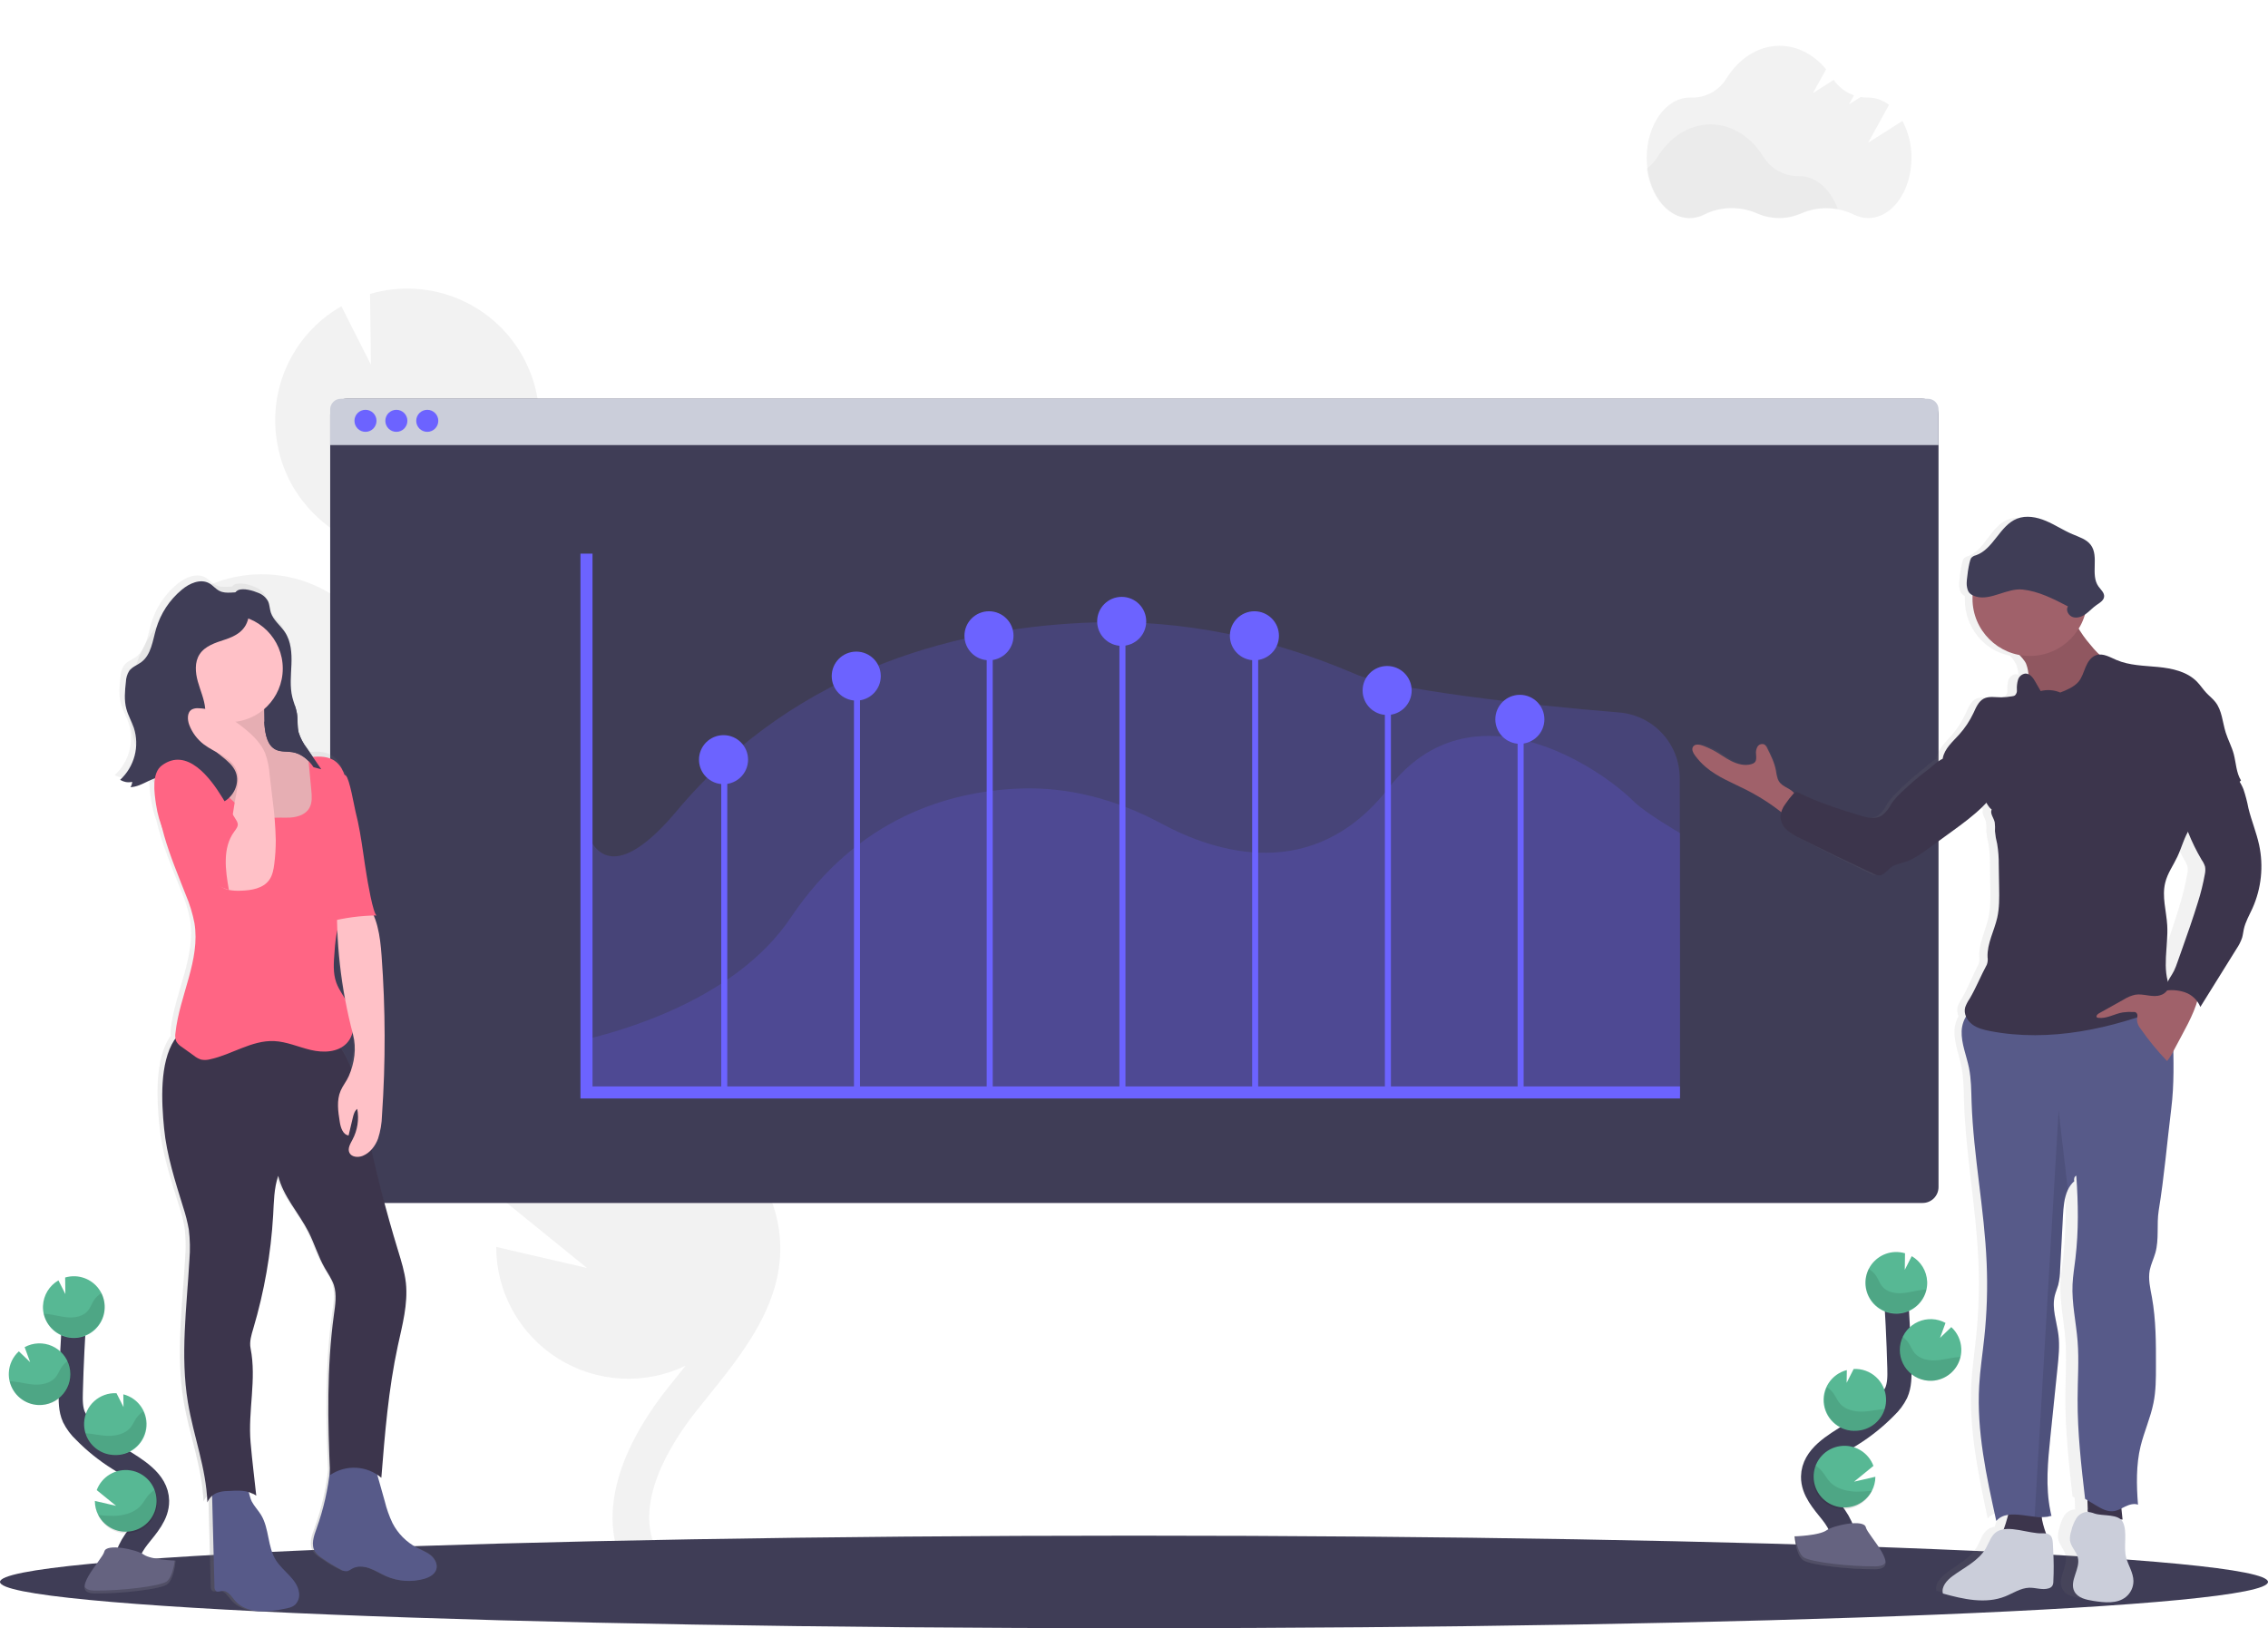 <svg width="376" height="270" viewBox="0 0 376 270" fill="none" xmlns="http://www.w3.org/2000/svg">
<path d="M315.395 20.061L309.719 23.66L313.164 17.398C312.188 16.62 310.981 16.19 309.733 16.174H309.642C309.247 16.181 308.853 16.153 308.464 16.09L306.54 17.307L307.363 15.809C305.999 15.332 304.822 14.437 303.998 13.251L300.556 15.443L302.743 11.486C300.732 9.075 298.018 7.592 295.03 7.592C291.449 7.592 288.259 9.722 286.2 13.036C285.591 14.031 284.728 14.846 283.7 15.398C282.672 15.95 281.515 16.219 280.348 16.178H280.158C276.204 16.178 273 20.657 273 26.178C273 31.698 276.204 36.178 280.158 36.178C281.026 36.174 281.881 35.961 282.649 35.556C285.227 34.215 288.614 34.19 291.314 35.385C292.473 35.901 293.728 36.168 294.997 36.168C296.266 36.168 297.521 35.901 298.68 35.385C300.039 34.796 301.509 34.506 302.99 34.535C304.471 34.563 305.929 34.909 307.264 35.549C308.027 35.947 308.873 36.156 309.733 36.159C313.687 36.159 316.891 31.683 316.891 26.159C316.911 24.034 316.397 21.937 315.395 20.061Z" fill="#F2F2F2"/>
<path opacity="0.03" d="M304.697 34.695C302.631 34.304 300.495 34.537 298.563 35.364C297.404 35.88 296.15 36.147 294.882 36.147C293.613 36.147 292.359 35.88 291.2 35.364C289.83 34.763 288.345 34.468 286.849 34.497C285.353 34.526 283.881 34.879 282.535 35.532C281.768 35.939 280.913 36.154 280.045 36.157C276.53 36.157 273.611 32.624 273 27.962C273.702 27.45 274.298 26.807 274.756 26.069C276.815 22.755 280.004 20.629 283.585 20.629C287.166 20.629 290.319 22.73 292.363 26.011C292.978 27.001 293.838 27.815 294.86 28.376C295.882 28.937 297.031 29.224 298.197 29.211H298.289C301.098 29.193 303.519 31.433 304.697 34.695Z" fill="black"/>
<path d="M103.191 175.836L100.891 174.408C100.671 174.273 100.456 174.127 100.236 173.988C105.132 173.146 109.597 170.666 112.896 166.956C116.194 163.245 118.132 158.523 118.389 153.567C118.646 148.611 117.209 143.715 114.312 139.683C111.415 135.651 107.232 132.723 102.449 131.38L102.562 140.389L97.606 130.587H97.544C91.745 130.318 86.076 132.361 81.783 136.266C77.491 140.171 74.927 145.619 74.655 151.412C74.633 151.832 74.655 152.242 74.655 152.654C72.932 150.689 71.363 148.581 70.328 146.272C68.232 141.599 68.192 136.305 68.357 129.867C68.686 117.116 69.238 104.263 69.955 91.453C75.13 90.878 79.931 88.478 83.494 84.685C87.058 80.893 89.151 75.955 89.399 70.759C89.428 70.091 89.417 69.433 89.399 68.775C89.399 68.611 89.399 68.45 89.373 68.286C89.329 67.65 89.271 67.022 89.172 66.401C89.172 66.298 89.135 66.2 89.117 66.101C89.029 65.575 88.92 65.056 88.795 64.545C88.748 64.351 88.7 64.161 88.649 63.971C88.495 63.412 88.327 62.875 88.129 62.319C88.064 62.141 87.987 61.954 87.917 61.786C87.764 61.388 87.596 60.993 87.416 60.606C87.321 60.401 87.23 60.197 87.131 59.996C87.102 59.945 87.084 59.89 87.054 59.839C84.742 55.281 80.905 51.675 76.21 49.649C71.514 47.623 66.256 47.303 61.349 48.746L61.495 60.474L56.594 50.785C52.564 53.087 49.375 56.615 47.493 60.854C45.611 65.093 45.133 69.822 46.13 74.351H46.108C46.14 74.508 46.188 74.658 46.225 74.811C46.294 75.1 46.367 75.385 46.448 75.67C46.55 76.035 46.667 76.4 46.788 76.766C46.879 77.036 46.967 77.303 47.069 77.57C47.219 77.957 47.388 78.333 47.556 78.71C47.655 78.929 47.742 79.155 47.849 79.371C48.127 79.936 48.429 80.488 48.756 81.026C48.869 81.216 48.997 81.391 49.121 81.578C49.355 81.943 49.59 82.308 49.853 82.648C50.01 82.864 50.178 83.072 50.343 83.28C50.584 83.583 50.83 83.883 51.075 84.172C51.254 84.38 51.44 84.581 51.627 84.778C51.898 85.063 52.172 85.337 52.457 85.604C52.647 85.783 52.823 85.969 53.031 86.137C53.353 86.426 53.69 86.696 54.03 86.963C54.202 87.098 54.37 87.237 54.546 87.368C55.065 87.734 55.599 88.099 56.151 88.465C56.254 88.527 56.367 88.578 56.469 88.64C56.934 88.91 57.402 89.17 57.885 89.404C58.093 89.506 58.306 89.597 58.518 89.692C58.913 89.868 59.311 90.039 59.721 90.196L60.453 90.452C60.855 90.587 61.265 90.715 61.678 90.817C61.919 90.883 62.164 90.953 62.409 91.011C62.856 91.117 63.313 91.205 63.774 91.285L63.861 91.303C63.562 96.708 63.293 102.114 63.057 107.522C61.752 104.844 59.914 102.461 57.654 100.518C55.395 98.576 52.761 97.115 49.916 96.225C47.071 95.336 44.074 95.037 41.109 95.346C38.144 95.654 35.273 96.565 32.673 98.022L36.543 108.618L28.58 100.982C24.312 104.881 21.767 110.314 21.507 116.086C21.405 118.11 21.592 120.139 22.062 122.11C23.066 126.374 25.328 130.237 28.556 133.201C31.784 136.165 35.828 138.092 40.165 138.733C44.502 139.374 48.932 138.699 52.88 136.796C56.829 134.893 60.114 131.849 62.311 128.058C62.311 128.607 62.274 129.155 62.259 129.706C62.113 135.384 61.93 142.45 64.765 148.76C66.685 153.034 69.772 156.509 72.812 159.622C74.798 161.646 76.857 163.608 78.967 165.504C81.045 168.29 83.755 170.544 86.875 172.081C90.342 174.748 93.934 177.258 97.647 179.574L99.966 181.014C102.05 182.303 104.186 183.63 106.278 185.007C105.913 184.97 105.547 184.93 105.181 184.912C100.539 184.696 95.949 185.96 92.074 188.521C88.199 191.083 85.239 194.809 83.623 199.161L97.31 210.264L82.263 206.779C82.267 210.477 83.209 214.114 85.002 217.35C86.795 220.586 89.379 223.315 92.514 225.283C95.649 227.25 99.233 228.392 102.929 228.601C106.626 228.81 110.315 228.08 113.652 226.479L112.654 227.739C111.981 228.575 111.316 229.405 110.66 230.231C101.758 241.495 99.281 252.185 103.689 260.337L109.051 257.447C104.742 249.511 111.191 239.354 115.422 234.012C116.066 233.201 116.72 232.385 117.383 231.565C123.07 224.506 129.515 216.504 129.358 206.691C129.113 191.89 114.742 182.99 103.191 175.836Z" fill="#F2F2F2"/>
<path d="M321.378 68.764V196.852C321.378 197.197 321.309 197.54 321.177 197.86C321.044 198.179 320.85 198.47 320.605 198.714C320.36 198.959 320.07 199.153 319.75 199.285C319.43 199.418 319.087 199.486 318.741 199.486H57.373C57.027 199.486 56.684 199.418 56.364 199.285C56.045 199.153 55.754 198.959 55.51 198.714C55.265 198.469 55.071 198.179 54.939 197.859C54.807 197.54 54.739 197.197 54.739 196.852V68.764C54.739 68.418 54.807 68.076 54.939 67.756C55.071 67.437 55.265 67.146 55.51 66.902C55.754 66.657 56.045 66.463 56.364 66.331C56.684 66.198 57.027 66.13 57.373 66.13H318.741C319.44 66.13 320.111 66.407 320.605 66.901C321.1 67.395 321.378 68.066 321.378 68.764Z" fill="#3F3D56"/>
<path d="M321.378 67.887V73.802H54.739V67.887C54.739 67.421 54.925 66.974 55.255 66.645C55.585 66.315 56.032 66.13 56.499 66.13H319.618C320.085 66.13 320.532 66.315 320.862 66.645C321.192 66.974 321.378 67.421 321.378 67.887Z" fill="#CBCEDA"/>
<path d="M60.592 71.611C61.602 71.611 62.42 70.793 62.42 69.784C62.42 68.775 61.602 67.957 60.592 67.957C59.582 67.957 58.763 68.775 58.763 69.784C58.763 70.793 59.582 71.611 60.592 71.611Z" fill="#6C63FF"/>
<path d="M65.712 71.611C66.722 71.611 67.541 70.793 67.541 69.784C67.541 68.775 66.722 67.957 65.712 67.957C64.702 67.957 63.883 68.775 63.883 69.784C63.883 70.793 64.702 71.611 65.712 71.611Z" fill="#6C63FF"/>
<path d="M70.833 71.611C71.843 71.611 72.662 70.793 72.662 69.784C72.662 68.775 71.843 67.957 70.833 67.957C69.823 67.957 69.004 68.775 69.004 69.784C69.004 70.793 69.823 71.611 70.833 71.611Z" fill="#6C63FF"/>
<path opacity="0.2" d="M278.518 159.651V181.638L97.394 181.736L97.23 137.784C99.142 143.414 103.864 144.426 112.178 134.496C132.496 110.258 160.115 103.879 181.493 103.21C196.123 102.75 210.721 105.767 224.653 111.763C230.439 114.258 253.306 116.944 268.397 118.142C271.136 118.358 273.694 119.595 275.561 121.609C277.428 123.622 278.468 126.263 278.474 129.008L278.518 159.651Z" fill="#6C63FF"/>
<path opacity="0.2" d="M278.518 138.149V181.846H97.23V172.347C102.412 171.042 121.798 166.026 131.092 152.172C142.211 135.584 157.324 131.222 169.017 130.765C177.031 130.447 185.008 132.504 192.623 136.611C201.189 141.229 217.703 146.801 230.249 130.626C244.126 112.742 265.442 127.481 270.848 132.899C272.779 134.814 278.518 138.149 278.518 138.149Z" fill="#6C63FF"/>
<path d="M97.23 91.808V181.16H278.518" stroke="#6C63FF" stroke-width="2" stroke-miterlimit="10"/>
<path d="M120.071 181.16V126.688" stroke="#6C63FF" stroke-miterlimit="10"/>
<path d="M142.075 181.159V112.117" stroke="#6C63FF" stroke-miterlimit="10"/>
<path d="M164.079 181.159V105.187" stroke="#6C63FF" stroke-miterlimit="10"/>
<path d="M186.083 181.159V103.038" stroke="#6C63FF" stroke-miterlimit="10"/>
<path d="M208.088 181.159V105.428" stroke="#6C63FF" stroke-miterlimit="10"/>
<path d="M230.092 181.159V114.266" stroke="#6C63FF" stroke-miterlimit="10"/>
<path d="M252.096 181.159V118.804" stroke="#6C63FF" stroke-miterlimit="10"/>
<path d="M119.951 130.035C122.197 130.035 124.018 128.216 124.018 125.972C124.018 123.728 122.197 121.909 119.951 121.909C117.704 121.909 115.883 123.728 115.883 125.972C115.883 128.216 117.704 130.035 119.951 130.035Z" fill="#6C63FF"/>
<path d="M141.955 116.18C144.201 116.18 146.022 114.361 146.022 112.117C146.022 109.874 144.201 108.055 141.955 108.055C139.708 108.055 137.887 109.874 137.887 112.117C137.887 114.361 139.708 116.18 141.955 116.18Z" fill="#6C63FF"/>
<path d="M163.959 109.491C166.205 109.491 168.026 107.672 168.026 105.428C168.026 103.184 166.205 101.365 163.959 101.365C161.712 101.365 159.891 103.184 159.891 105.428C159.891 107.672 161.712 109.491 163.959 109.491Z" fill="#6C63FF"/>
<path d="M185.959 107.101C188.205 107.101 190.026 105.282 190.026 103.038C190.026 100.795 188.205 98.976 185.959 98.976C183.713 98.976 181.892 100.795 181.892 103.038C181.892 105.282 183.713 107.101 185.959 107.101Z" fill="#6C63FF"/>
<path d="M207.963 109.491C210.209 109.491 212.03 107.672 212.03 105.428C212.03 103.184 210.209 101.365 207.963 101.365C205.717 101.365 203.896 103.184 203.896 105.428C203.896 107.672 205.717 109.491 207.963 109.491Z" fill="#6C63FF"/>
<path d="M229.967 118.566C232.213 118.566 234.034 116.747 234.034 114.503C234.034 112.259 232.213 110.44 229.967 110.44C227.721 110.44 225.9 112.259 225.9 114.503C225.9 116.747 227.721 118.566 229.967 118.566Z" fill="#6C63FF"/>
<path d="M251.971 123.345C254.217 123.345 256.038 121.526 256.038 119.283C256.038 117.039 254.217 115.22 251.971 115.22C249.725 115.22 247.904 117.039 247.904 119.283C247.904 121.526 249.725 123.345 251.971 123.345Z" fill="#6C63FF"/>
<path d="M188 270C291.83 270 376 266.565 376 262.328C376 258.09 291.83 254.655 188 254.655C84.171 254.655 0 258.09 0 262.328C0 266.565 84.171 270 188 270Z" fill="#3F3D56"/>
<path d="M21.046 128.869C21.031 129.186 20.928 129.492 20.749 129.753C22.212 129.71 23.511 128.749 24.861 128.292C24.619 129.71 24.861 131.39 25.044 132.596C25.22 133.765 25.511 134.915 25.914 136.027C26.839 139.998 28.526 143.904 30.036 147.718C30.687 149.23 31.178 150.806 31.499 152.42C32.527 158.577 28.972 164.532 28.299 170.732C28.247 171.074 28.247 171.421 28.299 171.762C28.238 171.826 28.184 171.896 28.138 171.971C25.654 175.778 25.976 182.15 26.422 186.658C26.869 191.167 28.299 195.514 29.648 199.844C30.05 201.037 30.365 202.258 30.588 203.497C30.803 205.194 30.837 206.909 30.691 208.612C30.244 216.544 29.125 224.546 30.446 232.361C31.408 238.057 33.507 243.237 33.737 249.007C33.912 248.581 34.188 248.204 34.542 247.91L34.937 263.062C34.919 263.203 34.935 263.347 34.985 263.481C35.035 263.614 35.116 263.734 35.222 263.829C35.504 264.008 35.87 263.829 36.203 263.782C37.168 263.665 37.786 264.713 38.427 265.44C39.389 266.536 40.87 267.055 42.322 267.168C43.784 267.223 45.246 267.091 46.674 266.774C47.344 266.653 48.053 266.514 48.554 266.043C48.811 265.782 49.002 265.465 49.112 265.116C49.223 264.768 49.25 264.398 49.191 264.037C48.906 261.805 46.499 260.534 45.288 258.63C43.858 256.379 44.191 253.365 42.794 251.089C42.315 250.311 41.653 249.653 41.225 248.846C41.009 248.348 40.839 247.832 40.716 247.304C41.151 247.435 41.562 247.631 41.938 247.885C41.806 246.701 41.671 245.514 41.539 244.326L41.481 243.815C41.301 242.211 41.115 240.611 40.983 239.003C40.533 233.713 42.037 228.528 40.983 223.322C40.764 222.226 41.115 221.082 41.44 220.004C43.29 213.864 44.418 207.53 44.802 201.13C44.933 198.872 44.93 196.694 45.654 194.553C46.502 198.006 49.125 200.728 50.775 203.896C51.791 205.869 52.424 208.024 53.532 209.946C54.066 210.881 54.718 211.773 55.058 212.788C55.584 214.378 55.306 216.102 55.058 217.761C53.869 226.347 54.008 235.086 54.388 243.745C54.027 247.059 53.264 250.316 52.117 253.446C51.663 254.681 51.17 256.12 51.872 257.234C52.168 257.643 52.541 257.99 52.969 258.257C54.009 258.996 55.102 259.657 56.239 260.234C56.577 260.456 56.983 260.549 57.384 260.497C57.633 260.411 57.867 260.288 58.079 260.132C58.968 259.598 60.116 259.682 61.096 260.026C62.077 260.369 62.962 260.943 63.913 261.356C65.906 262.212 68.131 262.369 70.226 261.801C71.111 261.557 72.054 261.089 72.329 260.223C72.603 259.357 72.098 258.444 71.4 257.874C70.701 257.304 69.838 256.997 69.037 256.58C67.281 255.666 65.848 254.237 64.929 252.485C64.377 251.329 63.944 250.121 63.635 248.879C63.21 247.388 62.787 245.897 62.365 244.407C62.606 244.565 62.836 244.739 63.053 244.929C63.649 237.549 64.253 230.147 65.837 222.913C66.594 219.453 67.581 215.949 67.197 212.43C66.996 210.582 66.418 208.795 65.869 207.016C64.163 201.465 62.668 195.855 61.385 190.187C61.863 189.653 62.236 189.033 62.483 188.361C62.894 187.109 63.12 185.805 63.152 184.488C63.765 175.607 63.741 166.694 63.079 157.817C62.91 155.566 62.647 153.202 61.762 151.156H62.281C61.663 151.156 60.654 145.025 60.533 144.342C60.12 141.975 59.831 139.593 59.403 137.229C59.194 136.078 58.96 134.927 58.671 133.794C58.474 133.042 57.684 128.369 57.055 127.846C56.987 127.79 56.91 127.746 56.828 127.715C56.512 126.665 55.821 125.767 54.886 125.194C53.873 124.624 52.666 124.606 51.484 124.697C51.15 124.21 50.816 123.729 50.482 123.254C49.868 122.467 49.399 121.577 49.096 120.627C49.001 120.229 48.945 119.823 48.928 119.414C48.928 119.14 48.909 118.866 48.898 118.592C48.898 118.453 48.898 118.318 48.898 118.179C48.886 117.906 48.856 117.634 48.81 117.364C48.774 117.141 48.719 116.926 48.66 116.707C48.635 116.615 48.602 116.52 48.573 116.429C48.404 115.877 48.207 115.333 48.061 114.777C47.611 112.984 47.837 111.102 47.907 109.253C47.977 107.404 47.856 105.446 46.81 103.904C46.045 102.772 44.82 101.913 44.41 100.616C44.217 99.999 44.227 99.319 43.942 98.734C43.572 98.085 42.98 97.589 42.274 97.339C41.448 96.974 39.787 96.491 38.898 96.919C38.732 97.001 38.585 97.118 38.467 97.262C37.527 97.31 36.58 97.438 35.753 97.025C35.117 96.707 34.656 96.104 34.038 95.757C32.574 94.939 30.709 95.757 29.407 96.824C27.337 98.517 25.825 100.793 25.065 103.356C24.488 105.333 24.253 107.642 22.596 108.888C21.909 109.403 21.024 109.688 20.523 110.379C20.182 110.941 19.993 111.581 19.974 112.238C19.802 113.736 19.66 115.278 20.058 116.732C20.358 117.828 20.947 118.807 21.313 119.874C21.8 121.384 21.843 123.001 21.437 124.534C21.03 126.068 20.191 127.452 19.019 128.522C19.624 128.897 20.351 129.022 21.046 128.869ZM56.217 173.198C56.715 172.929 57.149 172.556 57.489 172.103C57.829 171.651 58.068 171.131 58.188 170.579C58.229 170.721 58.262 170.864 58.298 171.006C58.767 172.914 58.672 174.917 58.024 176.771C57.538 175.525 56.933 174.328 56.217 173.198ZM56.949 165.109C56.339 164.237 55.824 163.302 55.412 162.322C54.849 160.743 54.977 159.033 55.112 157.345C55.185 156.071 55.361 154.806 55.639 153.56C55.801 157.437 56.242 161.296 56.96 165.109H56.949Z" fill="url(#paint0_linear)"/>
<path d="M42.794 98.304C43.488 98.554 44.07 99.046 44.432 99.688C44.71 100.269 44.703 100.945 44.893 101.559C45.295 102.852 46.502 103.707 47.249 104.847C48.266 106.378 48.386 108.329 48.317 110.163C48.247 111.997 48.028 113.872 48.47 115.644C48.686 116.51 49.059 117.339 49.202 118.219C49.385 119.294 49.231 120.412 49.498 121.467C49.795 122.411 50.257 123.294 50.862 124.076L53.243 127.554C52.18 127.299 51.133 126.979 50.109 126.597C50.425 127.591 51.013 128.477 51.806 129.155L50.083 127.072C49.734 126.593 49.3 126.182 48.803 125.859C48.17 125.494 47.424 125.443 46.715 125.3C45.347 125.022 43.982 124.325 43.313 123.108C42.424 121.471 42.991 119.418 42.498 117.628C42.132 116.32 41.232 115.242 40.61 114.032C39.206 111.303 39.29 108.081 38.851 105.037C38.664 103.748 38.375 102.48 38.368 101.157C38.368 100.196 38.463 98.362 39.465 97.869C40.347 97.46 41.978 97.957 42.794 98.304Z" fill="#3F3D56"/>
<path d="M61.967 242.492L63.796 248.985C64.098 250.219 64.525 251.42 65.069 252.569C65.961 254.306 67.365 255.728 69.092 256.643C69.878 257.056 70.73 257.374 71.414 257.929C72.098 258.484 72.588 259.416 72.325 260.264C72.062 261.111 71.129 261.59 70.259 261.835C68.195 262.398 66.001 262.239 64.041 261.385C63.108 260.972 62.237 260.402 61.276 260.063C60.314 259.723 59.18 259.635 58.309 260.169C58.101 260.324 57.87 260.447 57.625 260.534C57.231 260.588 56.83 260.495 56.499 260.274C55.379 259.701 54.305 259.044 53.284 258.309C52.867 258.042 52.507 257.697 52.223 257.293C51.528 256.197 52.018 254.736 52.461 253.526C53.637 250.286 54.402 246.912 54.739 243.483C54.733 243.331 54.759 243.18 54.817 243.039C54.874 242.898 54.961 242.772 55.072 242.668C55.234 242.583 55.416 242.543 55.599 242.551L63.412 242.186" fill="#575A89"/>
<path d="M41.74 248.992C42.161 249.792 42.816 250.453 43.284 251.224C44.656 253.486 44.33 256.482 45.738 258.718C46.927 260.61 49.293 261.878 49.575 264.096C49.633 264.454 49.606 264.82 49.498 265.165C49.389 265.511 49.201 265.827 48.95 266.087C48.456 266.544 47.757 266.679 47.099 266.796C45.697 267.113 44.259 267.245 42.823 267.191C41.393 267.077 39.937 266.551 38.993 265.47C38.361 264.739 37.757 263.705 36.799 263.826C36.47 263.866 36.111 264.048 35.833 263.869C35.73 263.774 35.651 263.655 35.602 263.523C35.554 263.391 35.538 263.249 35.555 263.11L35.124 246.497C36.506 246.347 38.902 245.799 40.244 246.274C41.4 246.679 41.214 247.98 41.74 248.992Z" fill="#575A89"/>
<path d="M55.391 172.197C58.763 176.387 59.761 181.937 60.844 187.206C62.239 194.001 63.953 200.722 65.987 207.366C66.528 209.135 67.084 210.91 67.292 212.748C67.658 216.248 66.7 219.73 65.954 223.168C64.399 230.362 63.807 237.72 63.221 245.057C62.051 244.061 60.586 243.477 59.051 243.396C57.516 243.315 55.997 243.74 54.728 244.607C54.334 235.762 54.154 226.825 55.354 218.049C55.581 216.402 55.855 214.688 55.354 213.11C55.017 212.094 54.381 211.213 53.851 210.285C52.753 208.371 52.139 206.23 51.14 204.268C49.535 201.119 46.956 198.422 46.122 194.981C45.409 197.114 45.413 199.277 45.285 201.521C44.913 207.888 43.809 214.192 41.993 220.307C41.671 221.381 41.327 222.499 41.543 223.595C42.567 228.776 41.089 233.928 41.543 239.189C41.675 240.786 41.854 242.379 42.029 243.972L42.088 244.483L42.483 248.02C41.02 247.022 39.473 247.165 37.706 247.256C37.11 247.256 36.518 247.36 35.958 247.563C35.602 247.706 35.28 247.919 35.009 248.19C34.738 248.461 34.525 248.783 34.381 249.138C34.169 243.402 32.103 238.25 31.159 232.591C29.86 224.801 30.958 216.844 31.4 208.959C31.544 207.261 31.51 205.553 31.298 203.862C31.078 202.624 30.768 201.403 30.373 200.209C29.049 195.905 27.64 191.583 27.201 187.1C26.763 182.617 26.448 176.285 28.888 172.485C29.641 171.316 31.495 171.842 32.666 171.082C33.588 170.505 34.602 170.09 35.665 169.855C42.062 168.372 48.851 171.634 55.391 172.197Z" fill="#3C354C"/>
<path d="M43.843 120.192C43.986 121.789 44.323 123.671 45.778 124.343C46.605 124.708 47.563 124.58 48.456 124.727C50.145 125.001 51.535 126.298 52.318 127.817C53.101 129.337 53.371 131.066 53.554 132.764C53.781 134.894 53.854 137.204 52.684 138.997C51.74 140.459 50.123 141.332 48.426 141.782C46.741 142.223 44.978 142.288 43.265 141.972C41.551 141.656 39.928 140.968 38.511 139.955C37.156 138.899 35.929 137.69 34.853 136.352C32.425 133.528 29.977 130.433 29.48 126.743C29.422 126.323 29.425 125.815 29.769 125.567C30.007 125.433 30.281 125.379 30.552 125.413L32.882 125.454C33.471 125.454 34.136 125.454 34.539 125.012C34.941 124.569 34.904 124.007 34.904 123.466L34.747 116.711C34.712 116.471 34.769 116.228 34.904 116.027C35.051 115.893 35.239 115.812 35.438 115.797C36.722 115.582 38.065 115.797 39.319 115.45C40.515 115.121 42.391 113.751 43.269 115.158C44.001 116.367 43.723 118.83 43.843 120.192Z" fill="#FFC1C7"/>
<path opacity="0.1" d="M43.843 120.192C43.986 121.789 44.323 123.671 45.778 124.343C46.605 124.708 47.563 124.58 48.456 124.727C50.145 125.001 51.535 126.298 52.318 127.817C53.101 129.337 53.371 131.066 53.554 132.764C53.781 134.894 53.854 137.204 52.684 138.997C51.74 140.459 50.123 141.332 48.426 141.782C46.741 142.223 44.978 142.288 43.265 141.972C41.551 141.656 39.928 140.968 38.511 139.955C37.156 138.899 35.929 137.69 34.853 136.352C32.425 133.528 29.977 130.433 29.48 126.743C29.422 126.323 29.425 125.815 29.769 125.567C30.007 125.433 30.281 125.379 30.552 125.413L32.882 125.454C33.471 125.454 34.136 125.454 34.539 125.012C34.941 124.569 34.904 124.007 34.904 123.466L34.747 116.711C34.712 116.471 34.769 116.228 34.904 116.027C35.051 115.893 35.239 115.812 35.438 115.797C36.722 115.582 38.065 115.797 39.319 115.45C40.515 115.121 42.391 113.751 43.269 115.158C44.001 116.367 43.723 118.83 43.843 120.192Z" fill="black"/>
<path d="M37.98 119.75C42.895 119.75 46.879 115.77 46.879 110.861C46.879 105.951 42.895 101.972 37.98 101.972C33.066 101.972 29.081 105.951 29.081 110.861C29.081 115.77 33.066 119.75 37.98 119.75Z" fill="#FFC1C7"/>
<path d="M47.549 135.588C48.986 135.613 50.61 135.223 51.305 133.951C51.781 133.089 51.704 132.04 51.612 131.061L51.096 125.581C52.494 125.435 53.997 125.31 55.215 126.001C56.835 126.918 57.41 128.949 57.6 130.798C57.94 134.269 57.388 137.773 57.578 141.255C57.739 144.177 58.415 147.195 57.552 149.998C57.186 151.167 56.579 152.245 56.184 153.403C55.69 154.864 55.562 156.435 55.453 157.981C55.317 159.639 55.189 161.357 55.745 162.928C56.21 164.243 57.117 165.35 57.764 166.581C58.825 168.62 59.052 171.367 57.457 173.023C55.994 174.535 53.587 174.597 51.543 174.119C49.498 173.64 47.519 172.727 45.434 172.639C41.733 172.482 38.434 174.882 34.828 175.66C34.344 175.79 33.837 175.807 33.346 175.712C32.912 175.571 32.507 175.35 32.154 175.061L30.171 173.636C29.775 173.4 29.445 173.067 29.213 172.668C29.047 172.225 29.004 171.745 29.089 171.28C29.755 165.112 33.248 159.194 32.238 153.074C31.924 151.47 31.444 149.902 30.804 148.397C28.291 141.974 25.278 135.303 26.254 128.474C26.466 126.962 26.913 125.416 27.955 124.298C28.997 123.18 30.76 122.625 32.11 123.341C33.46 124.057 33.939 125.65 34.535 127.035C35.684 129.727 37.508 132.077 39.831 133.86C40.811 134.612 42 135.573 43.284 135.606C44.623 135.654 46.086 135.559 47.549 135.588Z" fill="#FF6584"/>
<path d="M60.438 149.399C62.596 151.792 63.02 155.245 63.258 158.453C63.912 167.279 63.935 176.141 63.328 184.97C63.297 186.28 63.076 187.578 62.673 188.825C62.212 190.049 61.349 191.181 60.134 191.671C59.355 191.985 58.269 191.901 57.918 191.138C57.596 190.44 58.075 189.676 58.437 188.982C59.269 187.422 59.547 185.627 59.227 183.889C58.785 184.21 58.627 184.791 58.496 185.325L57.79 188.291C56.835 188.153 56.477 186.987 56.327 186.037C56.049 184.313 55.782 182.475 56.473 180.871C56.839 180.016 57.461 179.289 57.83 178.434C58.763 176.286 59.129 173.831 58.529 171.565C56.507 163.918 55.624 156.014 55.91 148.109C57.295 148.893 58.847 149.335 60.438 149.399Z" fill="#FFC1C7"/>
<path d="M62.475 151.806C59.819 151.833 57.176 152.181 54.604 152.844C54.264 151.171 54.428 149.439 54.604 147.729L55.738 136.037C55.822 135.172 55.661 127.218 57.34 128.624C57.958 129.143 58.737 133.79 58.931 134.539C59.224 135.665 59.454 136.805 59.663 137.952C60.083 140.301 60.368 142.672 60.76 145.025C60.873 145.723 61.868 151.806 62.475 151.806Z" fill="#FF6584"/>
<path d="M41.375 99.561C41.386 99.282 41.322 99.006 41.192 98.76C41.076 98.616 40.931 98.496 40.767 98.41C40.603 98.324 40.422 98.273 40.237 98.26C38.95 98.059 37.541 98.578 36.382 97.99C35.753 97.672 35.307 97.076 34.696 96.729C33.233 95.914 31.404 96.729 30.142 97.792C28.104 99.481 26.619 101.741 25.877 104.281C25.307 106.247 25.076 108.545 23.449 109.783C22.772 110.295 21.902 110.58 21.408 111.267C21.076 111.82 20.89 112.449 20.87 113.093C20.702 114.584 20.559 116.119 20.951 117.565C21.247 118.661 21.825 119.626 22.187 120.686C22.672 122.189 22.716 123.8 22.315 125.329C21.914 126.857 21.084 128.239 19.923 129.312C20.517 129.683 21.232 129.806 21.916 129.655C21.901 129.969 21.801 130.273 21.627 130.536C23.709 130.47 25.519 128.442 27.556 128.884C29.114 129.22 29.981 130.824 31.141 131.917C32.637 133.32 34.959 133.908 36.836 133.075C38.712 132.242 39.853 129.874 39.056 127.982C38.149 125.83 35.351 124.978 34.381 122.867C33.632 121.223 34.187 119.297 34.016 117.496C33.88 115.95 33.211 114.507 32.794 113.009C32.377 111.511 32.242 109.802 33.09 108.501C33.99 107.116 35.713 106.579 37.282 106.068C40.826 104.917 41.506 103.134 41.375 99.561Z" fill="#3F3D56"/>
<path d="M39.187 131.518C39.44 130.276 39.692 128.961 39.242 127.77C38.412 125.577 35.687 124.872 33.803 123.451C32.712 122.623 31.874 121.507 31.382 120.229C31.042 119.33 30.994 118.095 31.836 117.635C32.163 117.481 32.525 117.417 32.885 117.448C35.811 117.518 38.514 119.111 40.764 120.999C42.073 122.096 43.324 123.352 43.968 124.931C44.377 126.068 44.623 127.258 44.699 128.464L45.171 132.442C45.48 134.726 45.664 137.026 45.72 139.329C45.721 140.648 45.638 141.964 45.471 143.272C45.354 144.2 45.178 145.161 44.633 145.921C43.62 147.338 41.664 147.656 39.919 147.704C39.259 147.741 38.597 147.699 37.947 147.579C35.047 146.951 32.845 142.892 35.043 140.385C35.976 139.322 37.373 139.289 37.907 137.828C38.595 135.888 38.77 133.539 39.187 131.518Z" fill="#FFC1C7"/>
<path d="M36.828 132.216L39.136 135.954C39.273 136.146 39.369 136.365 39.418 136.597C39.48 137.083 39.118 137.514 38.829 137.912C36.854 140.601 37.366 144.306 37.951 147.587C34.801 146.593 31.995 144.731 29.857 142.216C27.719 139.7 26.334 136.633 25.863 133.367C25.574 131.412 25.109 128.194 26.847 126.922C31.013 123.853 34.868 129.012 36.828 132.216Z" fill="#FF6584"/>
<path d="M48.456 124.727C47.563 124.581 46.605 124.727 45.778 124.343C44.315 123.671 43.986 121.786 43.843 120.193C43.843 120.043 43.825 119.882 43.818 119.71C44.34 119.176 44.906 118.687 45.511 118.249C46.057 117.929 46.638 117.673 47.241 117.485L48.858 116.919C49.012 117.346 49.135 117.785 49.224 118.231C49.407 119.305 49.253 120.423 49.52 121.479C49.817 122.422 50.279 123.305 50.884 124.087L53.265 127.565C52.834 127.463 52.406 127.35 51.982 127.226C51.151 125.965 49.919 124.964 48.456 124.727Z" fill="#3F3D56"/>
<path d="M371.245 140.115C370.821 138.058 370.027 136.096 369.548 134.057C369.351 132.992 369.086 131.942 368.754 130.911C368.585 130.463 368.373 130.033 368.121 129.625L368.348 129.413C367.595 128.142 367.565 126.549 367.211 125.102C366.903 123.856 366.293 122.716 365.923 121.489C365.411 119.786 365.342 117.864 364.285 116.458C363.868 115.902 363.323 115.467 362.858 114.952C362.324 114.364 361.904 113.674 361.362 113.096C359.789 111.423 357.419 110.904 355.177 110.663C352.935 110.422 350.616 110.426 348.55 109.494C347.683 109.103 346.768 108.544 345.861 108.61C345.352 108.119 344.883 107.588 344.461 107.02C343.771 106.185 343.145 105.3 342.588 104.372C343.024 103.635 343.361 102.843 343.59 102.019L343.74 101.913C344.329 101.467 344.837 100.886 345.415 100.451C345.924 100.086 346.578 99.702 346.633 99.052C346.688 98.402 346.099 97.905 345.733 97.368C344.413 95.442 345.872 92.428 344.519 90.524C343.842 89.571 342.661 89.209 341.593 88.745C340.13 88.102 338.824 87.178 337.372 86.553C335.92 85.928 334.241 85.588 332.778 86.188C330.042 87.32 329.058 91.211 326.279 92.227C325.977 92.288 325.705 92.449 325.507 92.684C325.167 93.239 324.717 96.509 324.797 97.185C324.903 98.08 325.119 98.522 325.737 98.836C325.737 99.026 325.737 99.22 325.737 99.414C325.737 104.065 328.963 107.926 333.217 108.723C333.625 109.152 333.972 109.635 334.249 110.159C334.464 110.714 334.588 111.3 334.614 111.894C334.462 111.821 334.293 111.786 334.124 111.792C333.854 111.83 333.6 111.947 333.394 112.126C333.188 112.306 333.039 112.541 332.965 112.804C332.813 113.341 332.752 113.899 332.786 114.455C332.809 114.627 332.792 114.802 332.736 114.966C332.68 115.131 332.587 115.28 332.464 115.402C332.329 115.483 332.178 115.53 332.021 115.541C331.456 115.646 330.884 115.705 330.309 115.716C329.358 115.716 328.338 115.478 327.5 115.942C326.663 116.406 326.282 117.404 325.88 118.306C325.297 119.598 324.529 120.798 323.601 121.869C322.577 123.052 321.304 124.174 321.015 125.741C321.012 125.778 321.012 125.815 321.015 125.851C320.214 126.216 319.395 127.093 318.821 127.535C317.719 128.387 316.661 129.293 315.65 130.25C314.622 131.24 313.236 132.468 312.599 133.79C312.275 134.356 311.842 134.852 311.326 135.252C310.284 135.928 308.938 135.569 307.764 135.19C304.509 134.141 301.235 133.081 298.199 131.477C298.05 131.374 297.868 131.329 297.687 131.35C297.588 131.381 297.499 131.439 297.431 131.518C297.407 131.48 297.38 131.443 297.351 131.408C296.532 130.524 295.244 130.465 294.791 129.114C294.665 128.685 294.575 128.246 294.524 127.802C294.237 126.51 293.773 125.263 293.145 124.097C293.053 123.857 292.896 123.647 292.691 123.491C292.498 123.398 292.277 123.382 292.073 123.446C291.869 123.511 291.698 123.651 291.594 123.838C291.384 124.22 291.302 124.659 291.36 125.091C291.389 125.566 291.458 126.118 291.129 126.457C290.997 126.582 290.836 126.672 290.661 126.721C289.604 127.064 288.441 126.757 287.453 126.242C286.466 125.727 285.577 125.011 284.6 124.466C284.084 124.184 283.552 123.933 283.006 123.714C282.443 123.48 281.66 123.326 281.345 123.863C281.093 124.295 281.345 124.846 281.638 125.255C282.128 125.962 282.699 126.609 283.339 127.185C285.241 128.883 287.636 129.83 289.867 131.013C291.813 132.047 293.65 133.271 295.354 134.667C295.288 134.88 295.247 135.099 295.233 135.321C295.234 135.753 295.325 136.179 295.5 136.573C295.675 136.968 295.93 137.322 296.25 137.612C296.882 138.173 297.593 138.638 298.36 138.993C302.232 141.002 306.134 142.959 310.065 144.864C310.314 145.009 310.593 145.099 310.88 145.127C311.678 145.146 312.186 144.283 312.826 143.786C313.466 143.29 314.289 143.151 315.061 142.891C316.432 142.42 317.621 141.525 318.795 140.641L322.537 137.813C324.421 136.392 326.352 134.89 327.932 133.136C328.131 133.555 328.415 133.928 328.766 134.232C328.459 134.916 329.099 135.624 329.252 136.362C329.307 136.847 329.32 137.336 329.293 137.824C329.358 138.535 329.48 139.24 329.658 139.932C329.838 141.061 329.921 142.204 329.907 143.348C329.907 144.623 329.947 145.905 329.966 147.177C329.991 148.828 330.017 150.498 329.669 152.109C329.197 154.301 328.042 156.384 328.133 158.635C328.199 159.055 328.158 159.484 328.012 159.884C327.058 161.711 326.304 163.724 325.276 165.522C324.973 165.958 324.727 166.432 324.545 166.932C324.417 167.454 324.469 168.003 324.691 168.492C324.284 169.221 324.055 170.036 324.022 170.87C323.952 172.935 324.783 174.889 325.181 176.924C325.547 178.791 325.547 180.706 325.602 182.609C325.884 191.517 327.628 200.322 327.99 209.226C328.161 213.331 328.039 217.443 327.625 221.531C327.358 224.169 326.963 226.8 326.816 229.452C326.396 236.978 327.968 244.432 329.53 251.812C330.003 251.258 330.665 250.899 331.388 250.807C331.198 251.538 330.946 252.488 330.682 253.189C330.301 253.242 329.935 253.374 329.607 253.577C328.696 254.158 328.385 255.349 327.855 256.313C326.696 258.414 324.417 259.492 322.548 260.935C321.652 261.626 320.748 262.681 321.03 263.803C324.267 264.742 327.793 265.575 330.906 264.282C332.171 263.759 333.356 262.893 334.713 262.849C335.745 262.817 336.798 263.266 337.785 262.959C338.03 262.893 338.245 262.745 338.393 262.539C338.509 262.313 338.564 262.062 338.554 261.808C338.638 260.091 338.63 258.37 338.532 256.653C338.447 255.192 338.597 254.095 337.409 253.891C337.113 253.157 336.894 252.394 336.754 251.615C336.754 251.472 336.721 251.322 336.703 251.173C337.03 251.175 337.357 251.148 337.679 251.092C337.878 251.058 338.075 251.012 338.268 250.953C338.206 250.701 338.151 250.446 338.1 250.193C337.998 249.686 337.917 249.178 337.851 248.67C337.785 248.162 337.738 247.647 337.701 247.135C337.701 246.876 337.672 246.62 337.661 246.361C337.639 245.846 337.632 245.331 337.635 244.812C337.639 244.293 337.635 243.778 337.672 243.259C337.709 242.74 337.723 242.221 337.76 241.703C337.848 240.405 337.976 239.108 338.104 237.822C338.477 234.045 338.852 230.269 339.23 226.496C339.34 225.364 339.453 224.227 339.468 223.091C339.482 222.411 339.45 221.732 339.373 221.056C339.179 219.419 338.663 217.768 338.641 216.153C338.635 215.883 338.644 215.614 338.671 215.346C338.696 215.075 338.741 214.806 338.806 214.542C338.839 214.396 338.883 214.249 338.927 214.107C339.018 213.818 339.12 213.537 339.212 213.248C339.259 213.106 339.303 212.96 339.344 212.814C339.493 212.196 339.582 211.566 339.611 210.932C339.611 210.72 339.636 210.508 339.647 210.296L340.097 201.389C340.17 199.96 340.291 198.418 340.851 197.143C341.091 196.581 341.443 196.072 341.886 195.649C341.772 195.346 341.886 194.834 342.2 194.754C342.569 199.301 342.523 203.872 342.065 208.411C341.904 209.836 341.666 211.25 341.6 212.682C341.461 215.839 342.16 218.963 342.405 222.112C342.65 225.261 342.405 228.506 342.405 231.703C342.379 237.201 342.987 242.682 343.59 248.144L343.956 248.385C343.956 248.867 344.011 249.393 344.003 249.846C343.991 250.004 344.007 250.162 344.051 250.314H343.897C343.543 250.344 343.202 250.46 342.903 250.65C342.603 250.841 342.355 251.102 342.178 251.41C341.816 252.036 341.553 252.714 341.399 253.42C341.22 253.941 341.145 254.492 341.18 255.042C341.319 256.083 342.204 256.869 342.438 257.892C342.866 259.744 341.048 261.742 341.875 263.445C342.401 264.541 343.729 264.844 344.888 265.034C346.659 265.323 348.674 265.553 350.068 264.38C350.446 264.052 350.749 263.646 350.954 263.189C351.159 262.732 351.263 262.236 351.256 261.735C351.256 260.398 350.463 259.207 350.115 257.921C349.625 256.116 350.357 253.69 349.585 252.024C349.522 251.848 349.425 251.687 349.3 251.549H349.563C349.501 250.939 349.438 250.325 349.373 249.722L349.987 249.408C350.62 249.09 351.351 248.849 352.01 249.097C351.765 245.959 351.695 242.492 352.419 239.437C352.983 237.026 353.992 234.739 354.46 232.305C354.826 230.3 354.852 228.239 354.859 226.197C354.859 222.404 354.859 218.586 354.223 214.871C353.967 213.38 353.601 211.853 353.879 210.362C354.062 209.379 354.508 208.473 354.771 207.509C355.386 205.254 354.936 202.832 355.302 200.519C356.172 194.995 356.633 189.23 357.295 183.68C357.625 180.535 357.737 177.37 357.632 174.21V174.173L358.945 171.616C359.885 169.789 360.839 167.933 361.41 165.971C361.607 166.247 361.766 166.548 361.882 166.866L367.653 157.286C368.028 156.72 368.324 156.105 368.535 155.46C368.666 154.996 368.71 154.51 368.809 154.038C369.069 152.814 369.691 151.711 370.188 150.571C371.598 147.274 371.967 143.626 371.245 140.115ZM362.609 144.923C362.341 146.497 361.975 148.053 361.512 149.581C360.751 152.204 359.87 154.784 358.988 157.367L358.231 159.559C357.97 160.442 357.578 161.28 357.068 162.047C356.952 162.239 356.848 162.437 356.757 162.643C355.975 159.72 356.823 156.431 356.644 153.315C356.509 150.958 355.777 148.565 356.326 146.282C356.691 144.744 357.613 143.421 358.261 141.982C358.864 140.644 359.241 139.187 359.921 137.897C359.921 137.922 359.921 137.944 359.947 137.966C360.552 139.555 361.277 141.095 362.116 142.573C362.351 142.907 362.53 143.278 362.646 143.67C362.721 144.087 362.713 144.516 362.62 144.93L362.609 144.923Z" fill="url(#paint1_linear)"/>
<path d="M294.695 129.103C294.564 128.673 294.471 128.233 294.418 127.788C294.18 126.476 293.573 125.267 292.976 124.072C292.882 123.827 292.718 123.615 292.505 123.462C292.305 123.373 292.081 123.36 291.873 123.423C291.664 123.487 291.486 123.624 291.371 123.809C291.154 124.19 291.068 124.631 291.126 125.066C291.159 125.548 291.232 126.1 290.892 126.439C290.75 126.565 290.581 126.655 290.398 126.702C289.301 127.05 288.083 126.739 287.047 126.224C286.012 125.709 285.091 124.985 284.07 124.441C283.53 124.158 282.975 123.907 282.406 123.688C281.817 123.451 281.001 123.297 280.672 123.838C280.409 124.269 280.672 124.821 280.976 125.234C281.489 125.946 282.086 126.595 282.753 127.166C284.736 128.873 287.241 129.823 289.571 131.01C292.181 132.341 294.614 133.993 296.813 135.928C297.026 135.675 297.154 135.362 297.179 135.033C297.355 134.101 298.126 132.216 297.347 131.408C296.495 130.52 295.167 130.462 294.695 129.103Z" fill="#A0616A"/>
<path d="M331.377 254.564C333.33 256.086 335.804 256.779 338.265 256.493C338.777 256.431 339.362 256.248 339.53 255.762C339.592 255.467 339.558 255.16 339.435 254.885C339.048 253.966 338.751 253.012 338.546 252.035C338.418 251.148 338.451 250.092 337.727 249.558C336.681 248.787 333.945 248.828 333.265 250.022C333.104 250.278 332.08 255.152 331.377 254.564Z" fill="#3C354C"/>
<path d="M346.114 250.253C346.089 250.349 346.084 250.45 346.102 250.549C346.119 250.647 346.157 250.741 346.213 250.823C346.27 250.906 346.344 250.975 346.429 251.027C346.515 251.078 346.611 251.111 346.71 251.122C348.39 251.642 350.132 251.933 351.889 251.988L351.523 248.473C351.531 248.395 351.52 248.316 351.494 248.241C351.467 248.167 351.425 248.099 351.37 248.043C351.314 247.987 351.247 247.943 351.174 247.915C351.1 247.887 351.021 247.876 350.942 247.882C349.932 247.713 347.811 247.03 346.842 247.381C345.752 247.776 346.136 249.204 346.114 250.253Z" fill="#3C354C"/>
<path d="M335.898 110.061C336.182 110.799 336.322 111.584 336.312 112.374C336.403 115.205 335.917 118.263 333.941 120.295C336.158 119.633 338.649 120.032 340.741 119.045C341.71 118.588 342.526 117.861 343.433 117.295C345.049 116.287 346.933 115.797 348.616 114.898C350.298 114 351.856 112.483 351.951 110.583C351.22 109.816 350.046 109.707 349.087 109.243C348.056 108.738 347.292 107.818 346.564 106.93C345.705 105.951 344.952 104.884 344.318 103.748C343.681 102.602 343.425 101.285 343.586 99.984C341.717 100.321 340.36 101.95 338.594 102.648C337.906 102.918 337.164 103.042 336.494 103.353C335.54 103.791 333.605 105.282 333.568 106.451C333.572 107.726 335.401 108.936 335.898 110.061Z" fill="#A0616A"/>
<path opacity="0.1" d="M335.898 110.061C336.182 110.799 336.322 111.584 336.312 112.374C336.403 115.205 335.917 118.263 333.941 120.295C336.158 119.633 338.649 120.032 340.741 119.045C341.71 118.588 342.526 117.861 343.433 117.295C345.049 116.287 346.933 115.797 348.616 114.898C350.298 114 351.856 112.483 351.951 110.583C351.22 109.816 350.046 109.707 349.087 109.243C348.056 108.738 347.292 107.818 346.564 106.93C345.705 105.951 344.952 104.884 344.318 103.748C343.681 102.602 343.425 101.285 343.586 99.984C341.717 100.321 340.36 101.95 338.594 102.648C337.906 102.918 337.164 103.042 336.494 103.353C335.54 103.791 333.605 105.282 333.568 106.451C333.572 107.726 335.401 108.936 335.898 110.061Z" fill="black"/>
<path d="M359.961 183.848C359.27 189.416 358.791 195.204 357.88 200.746C357.515 203.066 357.968 205.496 357.328 207.761C357.054 208.729 356.596 209.639 356.395 210.622C356.106 212.12 356.487 213.651 356.761 215.149C357.434 218.894 357.434 222.726 357.423 226.533C357.423 228.583 357.423 230.651 357.01 232.664C356.52 235.108 355.466 237.414 354.877 239.818C354.12 242.887 354.193 246.365 354.449 249.514C353.762 249.266 352.986 249.514 352.335 249.825C351.684 250.135 351.026 250.556 350.298 250.603C349.314 250.694 348.389 250.176 347.54 249.671C346.889 249.288 346.322 248.941 345.675 248.546C345.042 243.066 344.409 237.563 344.435 232.043C344.435 228.835 344.687 225.62 344.435 222.419C344.183 219.219 343.447 216.12 343.597 212.956C343.667 211.517 343.912 210.099 344.077 208.671C344.618 204.045 344.545 199.61 344.219 194.966C343.901 195.047 343.773 195.558 343.89 195.861C343.425 196.282 343.052 196.793 342.793 197.363C342.208 198.642 342.083 200.191 342.006 201.623L341.535 210.563C341.522 211.414 341.416 212.26 341.22 213.088C341.055 213.676 340.807 214.232 340.657 214.823C340.119 216.964 340.982 219.171 341.257 221.36C341.48 223.187 341.289 225.013 341.103 226.818L339.929 238.188C339.501 242.324 339.084 246.548 339.929 250.61C339.984 250.862 340.039 251.118 340.104 251.374C339.903 251.432 339.697 251.479 339.49 251.513C338.762 251.615 338.023 251.615 337.295 251.513C336.615 251.443 335.927 251.326 335.254 251.246C333.638 251.063 332.025 250.994 330.953 252.214C329.322 244.827 327.683 237.326 328.119 229.774C328.272 227.114 328.682 224.473 328.963 221.824C329.402 217.724 329.534 213.597 329.358 209.478C328.993 200.542 327.164 191.704 326.86 182.763C326.798 180.856 326.805 178.931 326.425 177.06C326.008 175.032 325.141 173.041 325.211 170.984C325.28 168.927 326.783 166.644 328.868 166.757C334.622 167.075 339.878 163.903 345.616 163.363C348.221 163.114 350.869 162.745 353.447 163.209C356.026 163.673 358.594 165.131 359.607 167.542C360.155 168.854 360.199 170.308 360.239 171.726C360.356 175.774 360.463 179.833 359.961 183.848Z" fill="#575A89"/>
<path d="M331.059 253.986C330.108 254.571 329.783 255.766 329.23 256.734C328.02 258.842 325.642 259.923 323.689 261.37C322.753 262.068 321.809 263.124 322.105 264.253C325.485 265.192 329.165 266.029 332.424 264.732C333.744 264.205 334.984 263.336 336.399 263.292C337.478 263.259 338.594 263.712 339.607 263.402C339.863 263.342 340.088 263.193 340.243 262.981C340.362 262.757 340.42 262.505 340.412 262.251C340.5 260.526 340.492 258.797 340.386 257.074C340.284 255.389 340.51 254.198 338.587 254.271C336.377 254.366 332.976 252.806 331.059 253.986Z" fill="#CBCEDA"/>
<path d="M347.255 250.99C346.856 250.831 346.433 250.736 346.004 250.709C345.64 250.738 345.287 250.852 344.975 251.042C344.663 251.233 344.4 251.494 344.208 251.805C343.83 252.429 343.556 253.11 343.396 253.822C343.209 254.342 343.132 254.896 343.169 255.448C343.312 256.493 344.237 257.274 344.483 258.305C344.925 260.164 343.02 262.17 343.89 263.88C344.442 264.976 345.829 265.283 347.039 265.473C348.89 265.765 350.993 265.996 352.449 264.815C352.84 264.494 353.154 264.089 353.369 263.631C353.585 263.173 353.695 262.673 353.692 262.167C353.67 260.822 352.862 259.627 352.496 258.334C351.988 256.507 352.752 254.089 351.944 252.419C351.253 250.99 348.729 251.462 347.255 250.99Z" fill="#CBCEDA"/>
<path d="M336.516 108.775C341.766 108.775 346.022 104.523 346.022 99.279C346.022 94.035 341.766 89.783 336.516 89.783C331.266 89.783 327.01 94.035 327.01 99.279C327.01 104.523 331.266 108.775 336.516 108.775Z" fill="#A0616A"/>
<path d="M341.557 114.84C340.531 114.404 339.391 114.318 338.312 114.595L337.445 113.086C337.08 112.421 336.535 111.668 335.77 111.698C335.492 111.734 335.23 111.849 335.015 112.03C334.8 112.21 334.642 112.449 334.56 112.717C334.401 113.254 334.336 113.814 334.369 114.372C334.394 114.546 334.377 114.723 334.319 114.889C334.261 115.055 334.164 115.205 334.037 115.326C333.894 115.403 333.737 115.451 333.576 115.464C332.985 115.568 332.387 115.627 331.787 115.64C330.792 115.64 329.728 115.399 328.861 115.866C327.994 116.334 327.592 117.328 327.171 118.241C326.558 119.542 325.757 120.746 324.794 121.814C323.722 123.002 322.394 124.127 322.091 125.698C321.963 126.367 322.57 126.864 323.053 127.346C324.973 129.249 327.65 130.419 329.073 132.72C329.406 133.257 329.677 133.864 330.189 134.233C329.871 134.923 330.554 135.632 330.697 136.374C330.753 136.859 330.767 137.348 330.737 137.835C330.801 138.549 330.923 139.257 331.103 139.951C331.29 141.083 331.377 142.23 331.363 143.378L331.425 147.221C331.451 148.88 331.476 150.554 331.114 152.172C330.62 154.364 329.413 156.465 329.508 158.719C329.579 159.142 329.536 159.576 329.384 159.976C328.386 161.803 327.599 163.827 326.527 165.632C326.221 166.07 325.975 166.546 325.796 167.049C325.511 168.091 326.096 169.22 326.959 169.87C327.822 170.52 328.912 170.787 329.973 170.988C339.826 172.873 350.057 170.604 359.369 166.878C359.614 166.801 359.841 166.677 360.038 166.512C360.719 165.851 360.185 164.737 359.797 163.874C358.334 160.663 359.501 156.933 359.292 153.425C359.153 151.061 358.385 148.676 358.963 146.367C359.329 144.825 360.305 143.495 360.982 142.055C361.713 140.495 362.123 138.767 363.081 137.342C363.799 136.363 364.638 135.479 365.58 134.712L371.523 129.421C370.737 128.146 370.704 126.546 370.334 125.095C370.013 123.846 369.372 122.699 368.988 121.471C368.454 119.761 368.381 117.817 367.277 116.418C366.841 115.859 366.274 115.424 365.788 114.909C365.232 114.317 364.793 113.627 364.226 113.046C362.584 111.365 360.108 110.832 357.771 110.605C355.433 110.379 353.016 110.368 350.85 109.432C349.79 108.976 348.656 108.285 347.559 108.629C346.688 108.899 346.128 109.75 345.774 110.594C345.419 111.438 345.17 112.348 344.589 113.053C343.872 113.893 342.603 114.449 341.557 114.84Z" fill="#3C354C"/>
<path d="M313.272 133.794C312.928 134.364 312.476 134.86 311.941 135.256C310.844 135.932 309.45 135.574 308.225 135.194C304.827 134.138 301.407 133.078 298.236 131.467C298.079 131.362 297.89 131.317 297.702 131.339C297.555 131.386 297.427 131.478 297.336 131.602C296.838 132.154 296.379 132.742 295.965 133.36C295.527 133.933 295.252 134.613 295.167 135.329C295.17 135.765 295.266 136.195 295.448 136.592C295.63 136.988 295.895 137.341 296.224 137.627C296.886 138.191 297.625 138.657 298.419 139.012C302.464 141.028 306.536 142.993 310.635 144.905C310.898 145.051 311.188 145.14 311.488 145.168C312.321 145.186 312.852 144.32 313.517 143.823C314.183 143.326 315.057 143.188 315.851 142.925C317.285 142.453 318.532 141.555 319.754 140.667L323.66 137.831C327.083 135.347 330.679 132.64 332.175 128.698L327.42 127.134C325.994 126.662 324.494 125.946 323.013 125.672C321.915 125.46 320.595 126.907 319.772 127.525C318.615 128.382 317.503 129.298 316.44 130.269C315.386 131.233 313.938 132.468 313.272 133.794Z" fill="#3C354C"/>
<path d="M358.279 164.985C356.937 165.519 355.415 164.715 353.992 164.952C353.325 165.101 352.689 165.365 352.112 165.731L347.957 168.051C347.701 168.19 347.423 168.529 347.646 168.712C347.711 168.755 347.785 168.78 347.862 168.785C349.248 168.964 350.543 168.12 351.922 167.886C352.528 167.804 353.14 167.781 353.751 167.817C353.852 167.811 353.952 167.826 354.047 167.861C354.148 167.918 354.231 168.004 354.285 168.107C354.339 168.209 354.363 168.326 354.354 168.442C354.354 168.675 354.285 168.902 354.278 169.136C354.319 169.674 354.53 170.186 354.881 170.597C356.203 172.493 357.671 174.284 359.27 175.953C359.676 175.441 360.026 174.887 360.316 174.302L361.684 171.744C363.103 169.107 364.555 166.37 364.782 163.385C363.758 163.06 361.856 161.982 360.799 162.548C359.742 163.115 359.497 164.594 358.279 164.985Z" fill="#A0616A"/>
<path d="M335.313 97.763C337.99 98.048 340.434 99.312 342.829 100.554C342.42 101.197 342.939 102.122 343.667 102.341C344.395 102.56 345.192 102.249 345.81 101.8C346.428 101.351 346.937 100.77 347.559 100.339C348.093 99.973 348.773 99.586 348.831 98.936C348.89 98.285 348.275 97.785 347.891 97.244C346.513 95.311 348.038 92.286 346.626 90.375C345.916 89.418 344.684 89.056 343.59 88.589C342.076 87.946 340.697 87.018 339.179 86.378C337.661 85.739 335.913 85.406 334.384 86.013C331.524 87.149 330.5 91.055 327.595 92.074C327.283 92.136 326.999 92.297 326.787 92.535C326.421 93.09 325.964 96.374 326.056 97.05C326.195 98.179 326.506 98.596 327.617 98.932C329.995 99.641 332.767 97.489 335.313 97.763Z" fill="#3F3D56"/>
<path d="M369.976 128.059C370.836 128.839 371.506 129.807 371.933 130.886C372.28 131.919 372.556 132.973 372.759 134.043C373.26 136.096 374.087 138.062 374.53 140.123C375.283 143.644 374.899 147.312 373.432 150.601C372.913 151.748 372.262 152.852 371.991 154.083C371.889 154.554 371.841 155.044 371.706 155.508C371.482 156.156 371.172 156.77 370.784 157.335L364.786 166.977C364.556 166.414 364.208 165.907 363.767 165.488C363.326 165.07 362.8 164.751 362.226 164.551C361.071 164.162 359.834 164.087 358.641 164.335C359.087 163.634 359.285 162.848 359.738 162.143C359.988 161.768 360.216 161.381 360.422 160.981C360.627 160.548 360.805 160.102 360.956 159.648L361.743 157.43C362.664 154.839 363.572 152.249 364.38 149.618C364.867 148.086 365.253 146.524 365.536 144.942C365.624 144.539 365.634 144.124 365.565 143.718C365.442 143.317 365.255 142.939 365.009 142.6C364.136 141.121 363.38 139.577 362.745 137.982C362.269 136.867 361.79 135.614 362.218 134.482C362.49 133.882 362.893 133.35 363.396 132.925C365.39 131.05 367.599 129.416 369.976 128.059Z" fill="#3C354C"/>
<path opacity="0.1" d="M339.494 251.505L339.933 250.603C339.091 246.548 339.508 242.324 339.933 238.181L341.107 226.811C341.293 224.984 341.472 223.157 341.26 221.352C340.986 219.16 340.123 216.968 340.66 214.816C340.81 214.224 341.059 213.669 341.224 213.081C341.42 212.253 341.526 211.407 341.538 210.556L342.01 201.616C342.087 200.184 342.211 198.634 342.796 197.356V197.111L341.29 184.155L337.31 251.505H339.494Z" fill="black"/>
<path d="M305.262 257.092C306.359 255.079 305.116 252.609 303.693 250.815C302.27 249.021 300.544 247.161 300.581 244.863C300.635 241.575 304.128 239.635 306.919 237.888C308.991 236.596 310.902 235.062 312.61 233.318C313.326 232.647 313.918 231.856 314.359 230.979C314.937 229.693 314.922 228.232 314.885 226.825C314.761 222.134 314.528 217.447 314.187 212.763" stroke="#3F3D56" stroke-width="4" stroke-miterlimit="10"/>
<path d="M319.494 212.507C319.455 211.648 319.2 210.813 318.753 210.079C318.305 209.344 317.679 208.735 316.934 208.306L315.785 210.578L315.822 207.827C315.272 207.666 314.7 207.597 314.128 207.622C313.118 207.672 312.145 208.02 311.333 208.622C310.52 209.224 309.904 210.052 309.562 211.003C309.221 211.954 309.168 212.985 309.413 213.965C309.657 214.946 310.186 215.832 310.934 216.513C311.682 217.193 312.615 217.637 313.615 217.788C314.615 217.94 315.637 217.792 316.553 217.363C317.469 216.935 318.238 216.245 318.762 215.381C319.286 214.516 319.542 213.517 319.498 212.507H319.494Z" fill="#57B894"/>
<path d="M310.339 247.212C309.8 248.255 308.92 249.081 307.844 249.552C306.769 250.023 305.564 250.11 304.431 249.799C303.299 249.488 302.308 248.798 301.624 247.844C300.941 246.89 300.606 245.731 300.677 244.56C300.748 243.389 301.219 242.278 302.012 241.413C302.805 240.547 303.872 239.981 305.033 239.808C306.195 239.635 307.38 239.866 308.392 240.462C309.403 241.059 310.178 241.984 310.588 243.084L307.38 245.703L310.91 244.889C310.906 245.697 310.71 246.494 310.339 247.212Z" fill="#57B894"/>
<path d="M307.804 237.257C306.529 237.347 305.266 236.957 304.264 236.163C303.261 235.37 302.593 234.231 302.389 232.97C302.184 231.71 302.46 230.418 303.161 229.35C303.862 228.282 304.938 227.514 306.177 227.198L306.147 229.31L307.311 227.012C307.984 226.979 308.657 227.079 309.292 227.307C309.927 227.535 310.51 227.886 311.008 228.339C311.507 228.793 311.911 229.34 312.197 229.95C312.483 230.56 312.646 231.22 312.676 231.893C312.706 232.485 312.632 233.077 312.457 233.643C312.148 234.651 311.536 235.539 310.703 236.185C309.87 236.832 308.858 237.206 307.804 237.257Z" fill="#57B894"/>
<path d="M320.266 228.974C319.478 229.003 318.694 228.849 317.975 228.526C317.256 228.202 316.621 227.718 316.121 227.109C315.62 226.5 315.267 225.784 315.089 225.017C314.911 224.25 314.913 223.452 315.094 222.685C315.276 221.919 315.632 221.205 316.135 220.598C316.638 219.992 317.275 219.51 317.995 219.189C318.715 218.869 319.5 218.719 320.288 218.751C321.076 218.784 321.846 218.997 322.537 219.376L321.63 221.86L323.495 220.07C324.495 220.984 325.091 222.258 325.152 223.61C325.177 224.085 325.134 224.561 325.024 225.024C324.771 226.111 324.169 227.085 323.31 227.798C322.451 228.511 321.382 228.924 320.266 228.974Z" fill="#57B894"/>
<path opacity="0.1" d="M318.803 213.874C317.618 214.002 316.465 214.371 315.277 214.444C314.088 214.517 312.782 214.236 312.029 213.311C311.626 212.814 311.422 212.186 311.081 211.641C310.757 211.136 310.312 210.718 309.787 210.425C309.477 211.072 309.307 211.776 309.287 212.493C309.268 213.209 309.399 213.922 309.673 214.585C309.947 215.247 310.357 215.845 310.877 216.339C311.397 216.833 312.016 217.212 312.692 217.452C313.368 217.692 314.088 217.787 314.803 217.732C315.519 217.676 316.214 217.471 316.845 217.129C317.476 216.788 318.029 216.318 318.466 215.749C318.903 215.181 319.216 214.527 319.384 213.83C319.192 213.837 318.998 213.852 318.803 213.874Z" fill="black"/>
<path opacity="0.1" d="M320.266 228.974C319.38 229.019 318.498 228.834 317.706 228.436C316.914 228.038 316.239 227.442 315.747 226.705C315.255 225.969 314.963 225.117 314.899 224.234C314.835 223.351 315.002 222.466 315.383 221.667C315.79 221.941 316.14 222.29 316.414 222.697C316.78 223.249 317.003 223.888 317.431 224.393C318.232 225.332 319.596 225.638 320.836 225.584C322.076 225.529 323.272 225.174 324.494 225.061C324.666 225.061 324.838 225.036 325.013 225.032C324.759 226.115 324.158 227.087 323.301 227.798C322.444 228.51 321.379 228.922 320.266 228.974Z" fill="black"/>
<path opacity="0.1" d="M307.804 237.257C306.927 237.301 306.054 237.119 305.267 236.729C304.481 236.339 303.808 235.753 303.313 235.028C302.819 234.303 302.52 233.463 302.444 232.589C302.368 231.715 302.519 230.836 302.881 230.037C303.307 230.315 303.679 230.668 303.979 231.078C304.377 231.641 304.626 232.291 305.094 232.81C305.961 233.771 307.417 234.111 308.726 234.082C310.035 234.052 311.224 233.742 312.486 233.643C312.176 234.655 311.559 235.546 310.72 236.194C309.882 236.841 308.863 237.212 307.804 237.257Z" fill="black"/>
<path opacity="0.1" d="M310.339 247.213C309.784 248.452 308.758 249.421 307.488 249.906C306.217 250.39 304.806 250.35 303.565 249.796C302.324 249.241 301.354 248.216 300.869 246.947C300.384 245.679 300.424 244.269 300.979 243.029C301.403 243.306 301.783 243.645 302.106 244.034C302.596 244.626 302.918 245.302 303.481 245.861C304.531 246.891 306.224 247.322 307.735 247.355C308.605 247.359 309.475 247.312 310.339 247.213Z" fill="black"/>
<path d="M297.519 254.771C297.519 254.771 301.572 254.647 302.793 253.778C304.015 252.908 309.011 251.874 309.326 253.266C309.64 254.658 315.416 260.208 310.844 260.23C306.272 260.252 300.215 259.521 298.993 258.768C297.771 258.016 297.519 254.771 297.519 254.771Z" fill="#656380"/>
<path opacity="0.2" d="M310.924 259.748C306.349 259.784 300.295 259.017 299.077 258.286C298.148 257.72 297.779 255.696 297.654 254.761H297.519C297.519 254.761 297.775 258.027 298.982 258.78C300.189 259.532 306.257 260.267 310.833 260.241C312.153 260.241 312.607 259.763 312.581 259.068C312.409 259.478 311.908 259.737 310.924 259.748Z" fill="black"/>
<path d="M21.36 261.111C20.263 259.098 21.507 256.628 22.929 254.834C24.352 253.04 26.079 251.181 26.042 248.883C25.987 245.594 22.494 243.654 19.703 241.908C17.631 240.616 15.721 239.081 14.012 237.337C13.296 236.667 12.704 235.875 12.264 234.999C11.686 233.713 11.701 232.252 11.737 230.845C11.861 226.154 12.094 221.466 12.436 216.782" stroke="#3F3D56" stroke-width="4" stroke-miterlimit="10"/>
<path d="M7.129 216.526C7.168 215.667 7.423 214.832 7.87 214.097C8.318 213.363 8.943 212.753 9.689 212.324L10.838 214.597L10.801 211.845C11.35 211.685 11.922 211.615 12.494 211.641C13.505 211.691 14.477 212.039 15.29 212.64C16.103 213.242 16.719 214.071 17.06 215.022C17.402 215.973 17.454 217.003 17.21 217.984C16.966 218.965 16.436 219.851 15.689 220.531C14.941 221.212 14.008 221.656 13.008 221.807C12.008 221.958 10.985 221.81 10.069 221.382C9.153 220.953 8.385 220.264 7.861 219.399C7.337 218.535 7.081 217.535 7.125 216.526H7.129Z" fill="#57B894"/>
<path d="M16.284 251.232C16.822 252.274 17.703 253.1 18.778 253.571C19.854 254.042 21.059 254.13 22.191 253.819C23.323 253.508 24.314 252.818 24.998 251.864C25.682 250.91 26.016 249.75 25.945 248.579C25.875 247.408 25.404 246.297 24.611 245.432C23.817 244.567 22.751 244 21.589 243.827C20.428 243.654 19.242 243.886 18.231 244.482C17.22 245.078 16.444 246.004 16.035 247.103L19.242 249.708L15.728 248.894C15.724 249.706 15.915 250.508 16.284 251.232Z" fill="#57B894"/>
<path d="M18.818 241.275C20.094 241.365 21.357 240.975 22.359 240.182C23.361 239.389 24.03 238.25 24.234 236.989C24.438 235.728 24.163 234.437 23.462 233.369C22.761 232.3 21.685 231.533 20.446 231.217L20.475 233.329L19.312 231.031C18.639 230.998 17.965 231.098 17.331 231.326C16.696 231.553 16.113 231.904 15.614 232.358C15.116 232.811 14.712 233.359 14.425 233.969C14.139 234.578 13.976 235.239 13.946 235.912C13.916 236.503 13.991 237.096 14.166 237.662C14.474 238.669 15.087 239.557 15.92 240.204C16.752 240.851 17.765 241.225 18.818 241.275Z" fill="#57B894"/>
<path d="M6.357 232.993C7.145 233.022 7.929 232.869 8.648 232.545C9.367 232.222 10.001 231.737 10.502 231.128C11.002 230.52 11.355 229.804 11.533 229.037C11.711 228.269 11.71 227.471 11.528 226.705C11.347 225.938 10.991 225.224 10.488 224.618C9.984 224.011 9.348 223.529 8.627 223.209C7.907 222.888 7.122 222.739 6.335 222.771C5.547 222.803 4.777 223.017 4.086 223.395L4.993 225.88L3.127 224.089C2.125 225.003 1.526 226.276 1.463 227.63C1.439 228.105 1.482 228.581 1.591 229.044C1.845 230.131 2.448 231.106 3.309 231.82C4.169 232.533 5.24 232.945 6.357 232.993Z" fill="#57B894"/>
<path opacity="0.1" d="M7.82 217.892C9.005 218.02 10.157 218.389 11.346 218.462C12.535 218.535 13.84 218.254 14.594 217.33C14.996 216.833 15.201 216.204 15.541 215.66C15.866 215.154 16.311 214.736 16.836 214.443C17.146 215.09 17.316 215.795 17.335 216.511C17.355 217.228 17.224 217.941 16.95 218.603C16.676 219.266 16.265 219.864 15.745 220.358C15.225 220.852 14.607 221.231 13.931 221.471C13.254 221.711 12.535 221.806 11.819 221.75C11.104 221.695 10.408 221.49 9.777 221.148C9.146 220.806 8.594 220.336 8.157 219.768C7.719 219.199 7.406 218.545 7.238 217.849C7.431 217.856 7.625 217.87 7.82 217.892Z" fill="black"/>
<path opacity="0.1" d="M6.357 232.993C7.242 233.038 8.124 232.852 8.916 232.454C9.708 232.057 10.383 231.46 10.875 230.724C11.367 229.988 11.66 229.136 11.724 228.253C11.788 227.37 11.621 226.485 11.24 225.686C10.832 225.959 10.482 226.309 10.208 226.716C9.843 227.268 9.619 227.907 9.192 228.411C8.391 229.35 7.026 229.657 5.786 229.602C4.546 229.547 3.35 229.193 2.129 229.08C1.957 229.08 1.785 229.054 1.609 229.05C1.864 230.134 2.465 231.105 3.322 231.817C4.178 232.528 5.244 232.941 6.357 232.993Z" fill="black"/>
<path opacity="0.1" d="M18.818 241.275C19.695 241.319 20.569 241.138 21.356 240.747C22.142 240.357 22.815 239.771 23.309 239.046C23.804 238.321 24.103 237.481 24.179 236.607C24.255 235.733 24.104 234.855 23.741 234.056C23.316 234.333 22.944 234.686 22.644 235.097C22.245 235.66 21.997 236.31 21.547 236.829C20.68 237.79 19.224 238.129 17.915 238.1C16.605 238.071 15.417 237.76 14.155 237.662C14.464 238.671 15.078 239.56 15.913 240.207C16.748 240.854 17.763 241.227 18.818 241.275Z" fill="black"/>
<path opacity="0.1" d="M16.284 251.231C16.839 252.471 17.865 253.44 19.135 253.924C20.405 254.409 21.816 254.369 23.057 253.814C24.299 253.26 25.268 252.235 25.753 250.966C26.238 249.697 26.199 248.288 25.643 247.048C25.22 247.325 24.84 247.663 24.517 248.053C24.027 248.644 23.705 249.32 23.142 249.879C22.092 250.91 20.398 251.341 18.888 251.374C18.018 251.378 17.148 251.33 16.284 251.231Z" fill="black"/>
<path d="M29.104 258.791C29.104 258.791 25.051 258.667 23.829 257.797C22.608 256.928 17.611 255.894 17.297 257.286C16.982 258.678 11.207 264.228 15.779 264.249C20.351 264.271 26.408 263.541 27.629 262.788C28.851 262.035 29.104 258.791 29.104 258.791Z" fill="#656380"/>
<path opacity="0.2" d="M15.698 263.767C20.274 263.804 26.327 263.037 27.545 262.306C28.474 261.74 28.844 259.716 28.968 258.78H29.103C29.103 258.78 28.847 262.047 27.64 262.799C26.433 263.552 20.365 264.286 15.79 264.261C14.469 264.261 14.016 263.782 14.041 263.088C14.213 263.497 14.714 263.756 15.698 263.767Z" fill="black"/>
<defs>
<linearGradient id="paint0_linear" x1="45.716" y1="267.212" x2="45.716" y2="95.399" gradientUnits="userSpaceOnUse">
<stop stop-color="#808080" stop-opacity="0.25"/>
<stop offset="0.54" stop-color="#808080" stop-opacity="0.12"/>
<stop offset="1" stop-color="#808080" stop-opacity="0.1"/>
</linearGradient>
<linearGradient id="paint1_linear" x1="88702" y1="144766" x2="88702" y2="56684.2" gradientUnits="userSpaceOnUse">
<stop stop-color="#808080" stop-opacity="0.25"/>
<stop offset="0.54" stop-color="#808080" stop-opacity="0.12"/>
<stop offset="1" stop-color="#808080" stop-opacity="0.1"/>
</linearGradient>
</defs>
</svg>
